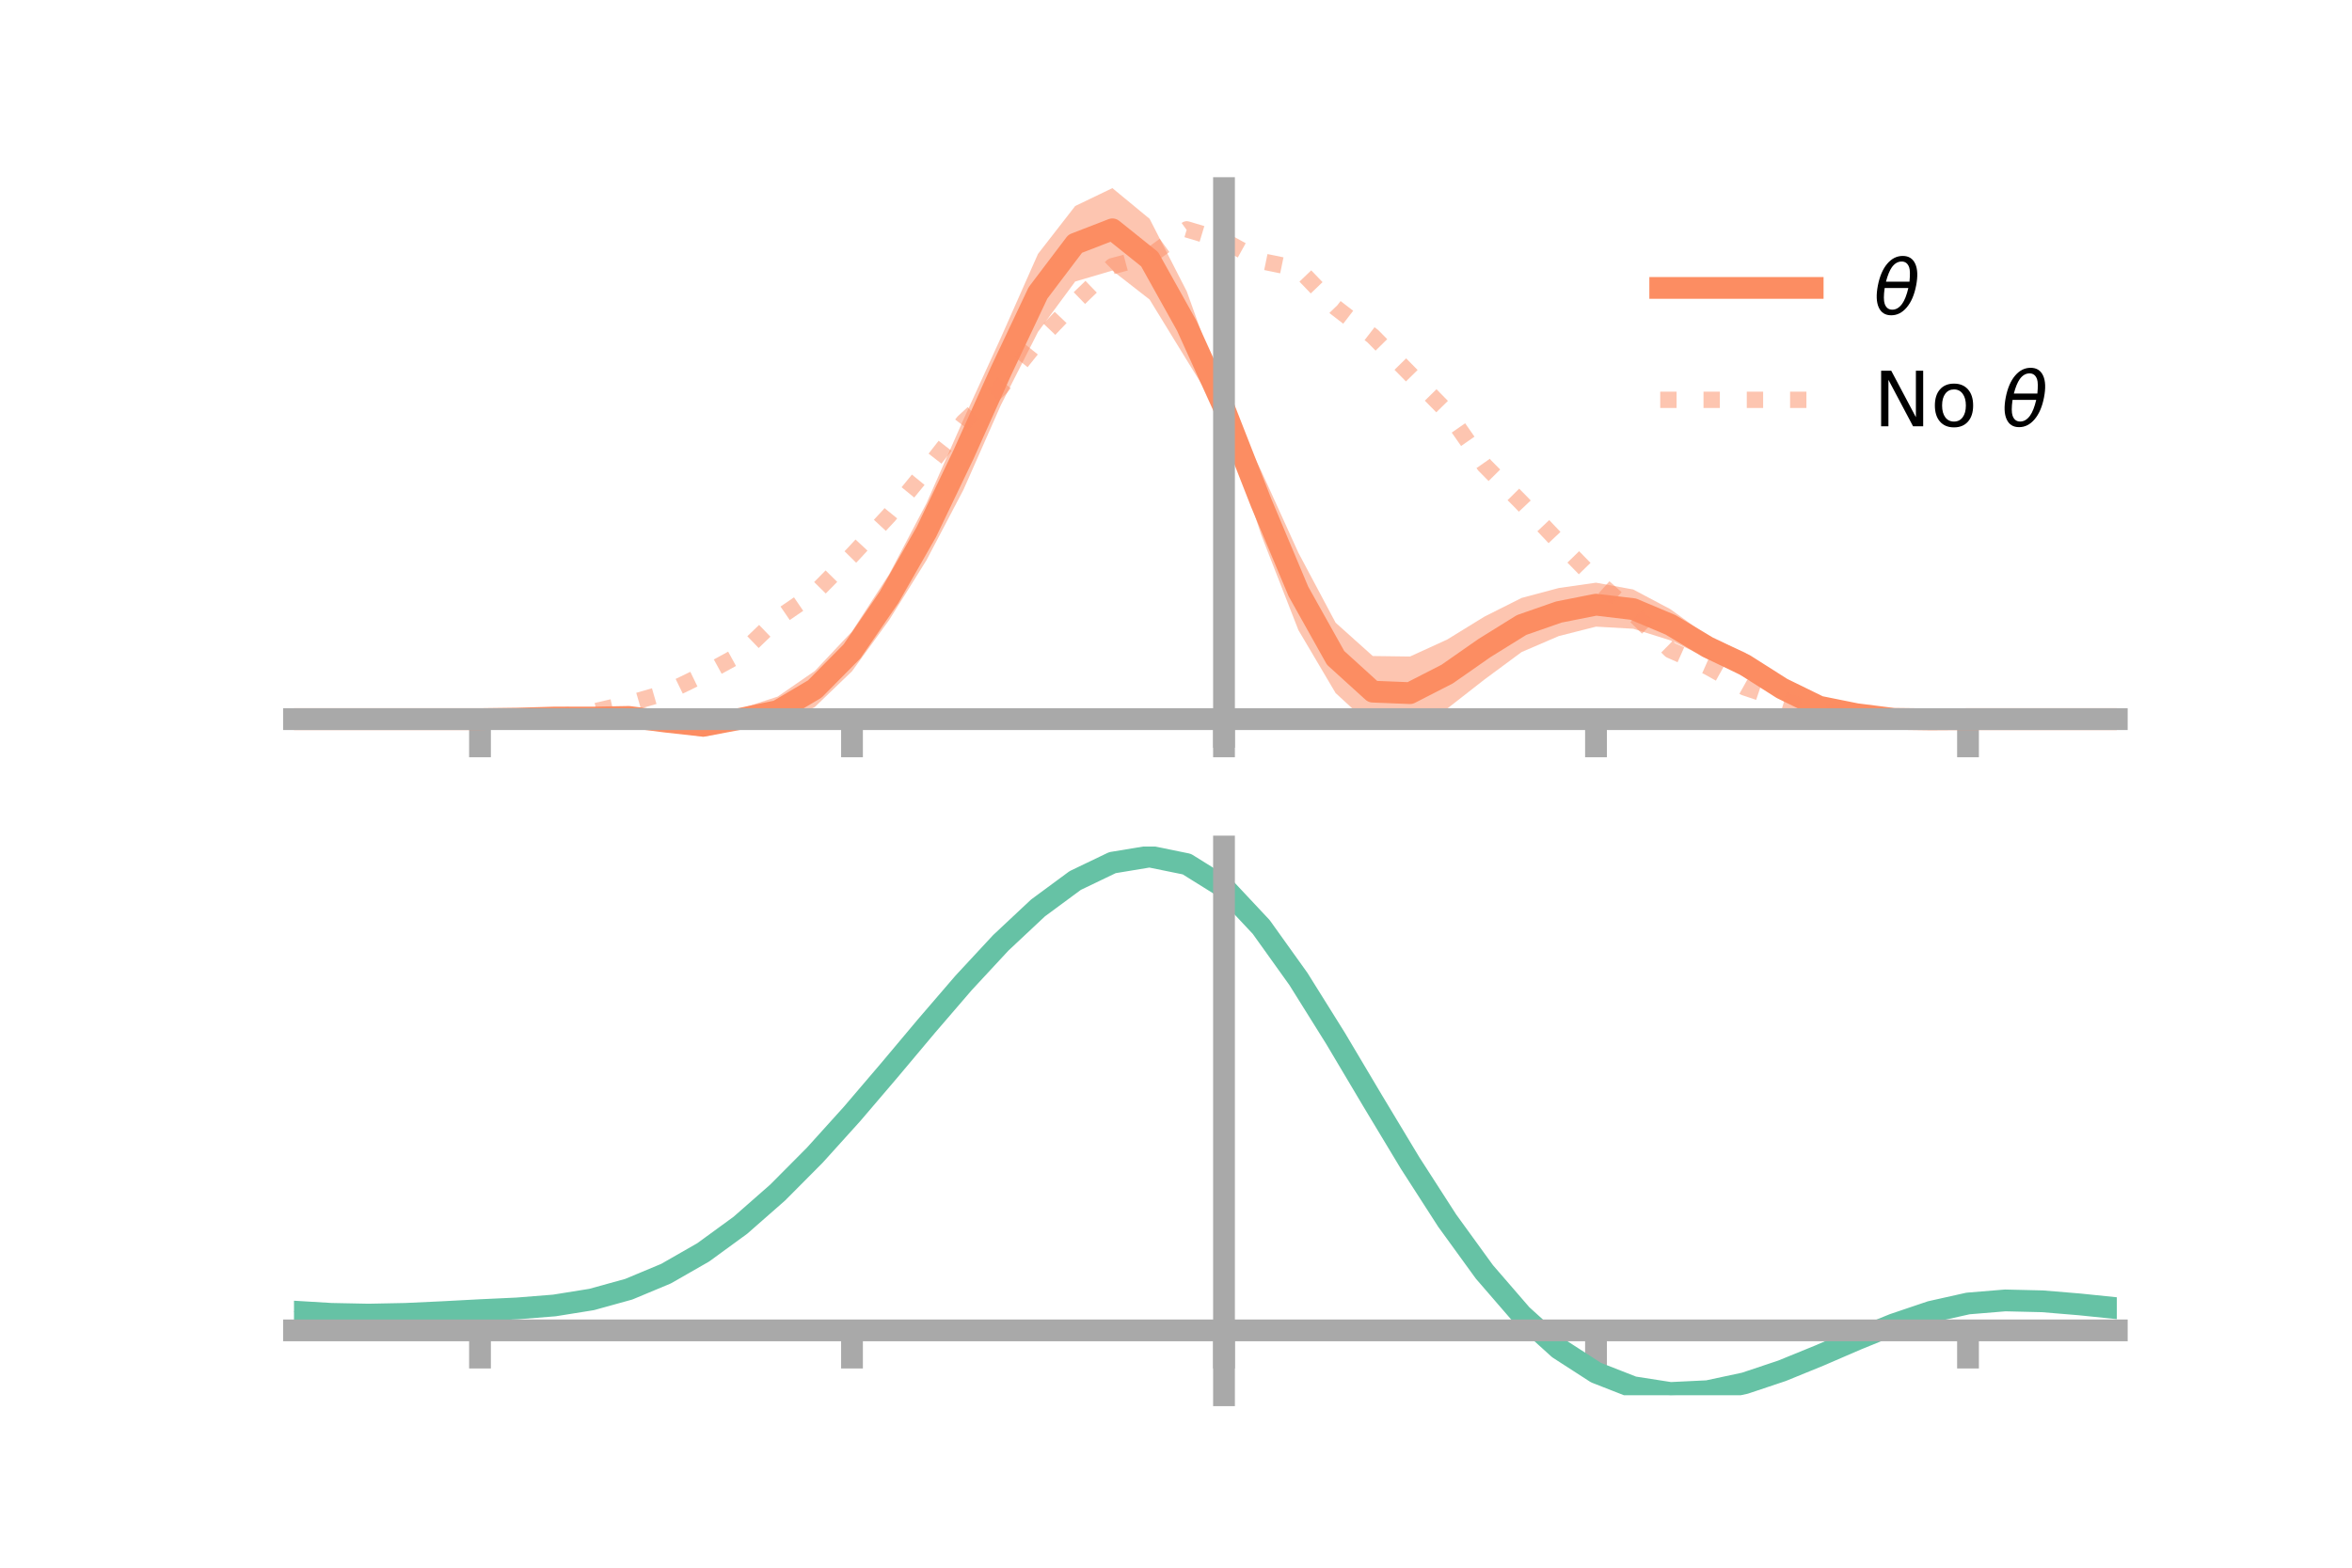 <?xml version="1.0" encoding="utf-8" standalone="no"?>
<!DOCTYPE svg PUBLIC "-//W3C//DTD SVG 1.1//EN"
  "http://www.w3.org/Graphics/SVG/1.1/DTD/svg11.dtd">
<!-- Created with matplotlib (https://matplotlib.org/) -->
<svg height="144pt" version="1.1" viewBox="0 0 216 144" width="216pt" xmlns="http://www.w3.org/2000/svg" xmlns:xlink="http://www.w3.org/1999/xlink">
 <defs>
  <style type="text/css">*{stroke-linecap:butt;stroke-linejoin:round;}</style>
 </defs>
 <g id="figure_1">
  <g id="patch_1">
   <path d="M 0 144 
L 216 144 
L 216 0 
L 0 0 
z
" style="fill:none;"/>
  </g>
  <g id="axes_1">
   <g id="patch_2">
    <path d="M 27 67.68 
L 194.4 67.68 
L 194.4 17.28 
L 27 17.28 
z
" style="fill:none;"/>
   </g>
   <g id="PolyCollection_1">
    <path clip-path="url(#p2db3175364)" d="M 27 66.055 
L 27 66.055 
L 30.416 66.055 
L 33.833 66.055 
L 37.249 66.055 
L 40.665 66.055 
L 44.082 66.055 
L 47.498 65.933 
L 50.914 65.722 
L 54.331 65.545 
L 57.747 65.282 
L 61.163 65.469 
L 64.58 65.653 
L 67.996 65.097 
L 71.412 63.99 
L 74.829 61.632 
L 78.245 58.006 
L 81.661 52.744 
L 85.078 46.239 
L 88.494 38.505 
L 91.91 31.032 
L 95.327 23.322 
L 98.743 18.923 
L 102.159 17.28 
L 105.576 20.1 
L 108.992 26.771 
L 112.408 36.3 
L 115.824 43.248 
L 119.241 50.774 
L 122.657 57.197 
L 126.073 60.26 
L 129.49 60.305 
L 132.906 58.744 
L 136.322 56.641 
L 139.739 54.924 
L 143.155 54.011 
L 146.571 53.523 
L 149.988 54.146 
L 153.404 55.958 
L 156.82 58.427 
L 160.237 59.932 
L 163.653 62.401 
L 167.069 64.297 
L 170.486 65.248 
L 173.902 65.847 
L 177.318 66.004 
L 180.735 66.055 
L 184.151 66.055 
L 187.567 66.055 
L 190.984 66.055 
L 194.4 66.055 
L 194.4 66.055 
L 194.4 66.055 
L 190.984 66.055 
L 187.567 66.055 
L 184.151 66.055 
L 180.735 66.055 
L 177.318 66.147 
L 173.902 66.216 
L 170.486 65.952 
L 167.069 65.523 
L 163.653 64.077 
L 160.237 62.209 
L 156.82 60.451 
L 153.404 58.818 
L 149.988 57.754 
L 146.571 57.561 
L 143.155 58.425 
L 139.739 59.894 
L 136.322 62.421 
L 132.906 65.09 
L 129.49 67.031 
L 126.073 66.803 
L 122.657 63.66 
L 119.241 57.878 
L 115.824 49.129 
L 112.408 38.623 
L 108.992 33.087 
L 105.576 27.515 
L 102.159 24.851 
L 98.743 25.858 
L 95.327 30.486 
L 91.91 37.224 
L 88.494 44.961 
L 85.078 51.47 
L 81.661 56.946 
L 78.245 61.66 
L 74.829 64.943 
L 71.412 66.638 
L 67.996 66.952 
L 64.58 67.68 
L 61.163 67.108 
L 57.747 66.42 
L 54.331 66.279 
L 50.914 66.095 
L 47.498 66.087 
L 44.082 66.055 
L 40.665 66.055 
L 37.249 66.055 
L 33.833 66.055 
L 30.416 66.055 
L 27 66.055 
z
" style="fill:#fc8d62;fill-opacity:0.5;"/>
   </g>
   <g id="matplotlib.axis_1">
    <g id="xtick_1">
     <g id="line2d_1">
      <defs>
       <path d="M 0 0 
L 0 3.5 
" id="m8a9245857e" style="stroke:#a9a9a9;stroke-width:2;"/>
      </defs>
      <g>
       <use style="fill:#a9a9a9;stroke:#a9a9a9;stroke-width:2;" x="44.082" xlink:href="#m8a9245857e" y="66.055"/>
      </g>
     </g>
    </g>
    <g id="xtick_2">
     <g id="line2d_2">
      <g>
       <use style="fill:#a9a9a9;stroke:#a9a9a9;stroke-width:2;" x="78.245" xlink:href="#m8a9245857e" y="66.055"/>
      </g>
     </g>
    </g>
    <g id="xtick_3">
     <g id="line2d_3">
      <g>
       <use style="fill:#a9a9a9;stroke:#a9a9a9;stroke-width:2;" x="112.408" xlink:href="#m8a9245857e" y="66.055"/>
      </g>
     </g>
    </g>
    <g id="xtick_4">
     <g id="line2d_4">
      <g>
       <use style="fill:#a9a9a9;stroke:#a9a9a9;stroke-width:2;" x="146.571" xlink:href="#m8a9245857e" y="66.055"/>
      </g>
     </g>
    </g>
    <g id="xtick_5">
     <g id="line2d_5">
      <g>
       <use style="fill:#a9a9a9;stroke:#a9a9a9;stroke-width:2;" x="180.735" xlink:href="#m8a9245857e" y="66.055"/>
      </g>
     </g>
    </g>
   </g>
   <g id="matplotlib.axis_2"/>
   <g id="line2d_6">
    <path clip-path="url(#p2db3175364)" d="M 27 66.055 
L 30.416 66.055 
L 33.833 66.055 
L 37.249 66.055 
L 40.665 66.055 
L 44.082 66.055 
L 47.498 66.01 
L 50.914 65.909 
L 54.331 65.912 
L 57.747 65.851 
L 61.163 66.288 
L 64.58 66.667 
L 67.996 66.024 
L 71.412 65.314 
L 74.829 63.288 
L 78.245 59.833 
L 81.661 54.845 
L 85.078 48.855 
L 88.494 41.733 
L 91.91 34.128 
L 95.327 26.904 
L 98.743 22.39 
L 102.159 21.066 
L 105.576 23.807 
L 108.992 29.929 
L 112.408 37.462 
L 115.824 46.189 
L 119.241 54.326 
L 122.657 60.428 
L 126.073 63.531 
L 129.49 63.668 
L 132.906 61.917 
L 136.322 59.531 
L 139.739 57.409 
L 143.155 56.218 
L 146.571 55.542 
L 149.988 55.95 
L 153.404 57.388 
L 156.82 59.439 
L 160.237 61.07 
L 163.653 63.239 
L 167.069 64.91 
L 170.486 65.6 
L 173.902 66.032 
L 177.318 66.076 
L 180.735 66.055 
L 184.151 66.055 
L 187.567 66.055 
L 190.984 66.055 
L 194.4 66.055 
" style="fill:none;stroke:#fc8d62;stroke-linecap:square;stroke-width:2;"/>
   </g>
   <g id="line2d_7">
    <path clip-path="url(#p2db3175364)" d="M 27 66.055 
L 30.416 66.055 
L 33.833 66.055 
L 37.249 66.055 
L 40.665 66.055 
L 44.082 66.055 
L 47.498 66.03 
L 50.914 65.852 
L 54.331 65.404 
L 57.747 64.617 
L 61.163 63.628 
L 64.58 61.967 
L 67.996 60.095 
L 71.412 56.808 
L 74.829 54.468 
L 78.245 51.007 
L 81.661 47.331 
L 85.078 43.149 
L 88.494 38.761 
L 91.91 35.6 
L 95.327 31.34 
L 98.743 27.752 
L 102.159 24.45 
L 105.576 23.538 
L 108.992 21.066 
L 112.408 22.096 
L 115.824 23.982 
L 119.241 24.687 
L 122.657 28.247 
L 126.073 30.879 
L 129.49 34.345 
L 132.906 37.826 
L 136.322 42.729 
L 139.739 46.178 
L 143.155 49.791 
L 146.571 53.293 
L 149.988 56.351 
L 153.404 59.717 
L 156.82 61.235 
L 160.237 63.146 
L 163.653 64.294 
L 167.069 65.332 
L 170.486 65.762 
L 173.902 65.987 
L 177.318 66.046 
L 180.735 66.055 
L 184.151 66.055 
L 187.567 66.055 
L 190.984 66.055 
L 194.4 66.055 
" style="fill:none;stroke:#fc8d62;stroke-dasharray:1.5,2.475;stroke-dashoffset:0;stroke-opacity:0.5;stroke-width:1.5;"/>
   </g>
   <g id="patch_3">
    <path d="M 112.408 67.68 
L 112.408 17.28 
" style="fill:none;stroke:#a9a9a9;stroke-linecap:square;stroke-linejoin:miter;stroke-width:2;"/>
   </g>
   <g id="patch_4">
    <path d="M 194.4 67.68 
L 194.4 17.28 
" style="fill:none;"/>
   </g>
   <g id="patch_5">
    <path d="M 27 66.055 
L 194.4 66.055 
" style="fill:none;stroke:#a9a9a9;stroke-linecap:square;stroke-linejoin:miter;stroke-width:2;"/>
   </g>
   <g id="patch_6">
    <path d="M 27 17.28 
L 194.4 17.28 
" style="fill:none;"/>
   </g>
   <g id="legend_1">
    <g id="line2d_8">
     <path d="M 152.47 26.449 
L 166.47 26.449 
" style="fill:none;stroke:#fc8d62;stroke-linecap:square;stroke-width:2;"/>
    </g>
    <g id="line2d_9"/>
    <g id="text_1">
     <!-- $\theta$ -->
     <g transform="translate(172.07 28.899)scale(0.07 -0.07)">
      <defs>
       <path d="M 45.516 34.672 
L 14.453 34.672 
Q 12.359 20.062 14.5 13.875 
Q 17.188 6.25 24.469 6.25 
Q 31.781 6.25 37.359 13.922 
Q 42.234 20.656 45.516 34.672 
z
M 47.016 42.969 
Q 48.344 56.844 46.625 61.719 
Q 43.953 69.438 36.766 69.438 
Q 29.297 69.438 23.828 61.812 
Q 19.531 55.672 16.156 42.969 
z
M 38.188 76.766 
Q 49.906 76.766 54.594 66.406 
Q 59.281 56.109 55.719 37.844 
Q 52.203 19.625 43.453 9.281 
Q 34.766 -1.125 23.047 -1.125 
Q 11.281 -1.125 6.641 9.281 
Q 2 19.625 5.516 37.844 
Q 9.078 56.109 17.719 66.406 
Q 26.422 76.766 38.188 76.766 
z
" id="DejaVuSans-Oblique-952"/>
      </defs>
      <use transform="translate(0 0.234)" xlink:href="#DejaVuSans-Oblique-952"/>
     </g>
    </g>
    <g id="line2d_10">
     <path d="M 152.47 36.724 
L 166.47 36.724 
" style="fill:none;stroke:#fc8d62;stroke-dasharray:1.5,2.475;stroke-dashoffset:0;stroke-opacity:0.5;stroke-width:1.5;"/>
    </g>
    <g id="line2d_11"/>
    <g id="text_2">
     <!-- No $\theta$ -->
     <g transform="translate(172.07 39.174)scale(0.07 -0.07)">
      <defs>
       <path d="M 9.812 72.906 
L 23.094 72.906 
L 55.422 11.922 
L 55.422 72.906 
L 64.984 72.906 
L 64.984 0 
L 51.703 0 
L 19.391 60.984 
L 19.391 0 
L 9.812 0 
z
" id="DejaVuSans-78"/>
       <path d="M 30.609 48.391 
Q 23.391 48.391 19.188 42.75 
Q 14.984 37.109 14.984 27.297 
Q 14.984 17.484 19.156 11.844 
Q 23.344 6.203 30.609 6.203 
Q 37.797 6.203 41.984 11.859 
Q 46.188 17.531 46.188 27.297 
Q 46.188 37.016 41.984 42.703 
Q 37.797 48.391 30.609 48.391 
z
M 30.609 56 
Q 42.328 56 49.016 48.375 
Q 55.719 40.766 55.719 27.297 
Q 55.719 13.875 49.016 6.219 
Q 42.328 -1.422 30.609 -1.422 
Q 18.844 -1.422 12.172 6.219 
Q 5.516 13.875 5.516 27.297 
Q 5.516 40.766 12.172 48.375 
Q 18.844 56 30.609 56 
z
" id="DejaVuSans-111"/>
       <path id="DejaVuSans-32"/>
      </defs>
      <use transform="translate(0 0.234)" xlink:href="#DejaVuSans-78"/>
      <use transform="translate(74.805 0.234)" xlink:href="#DejaVuSans-111"/>
      <use transform="translate(135.986 0.234)" xlink:href="#DejaVuSans-32"/>
      <use transform="translate(167.773 0.234)" xlink:href="#DejaVuSans-Oblique-952"/>
     </g>
    </g>
   </g>
  </g>
  <g id="axes_2">
   <g id="patch_7">
    <path d="M 27 128.16 
L 194.4 128.16 
L 194.4 77.76 
L 27 77.76 
z
" style="fill:none;"/>
   </g>
   <g id="PolyCollection_2">
    <path clip-path="url(#p5b0e35684c)" d="M 27 120.518 
L 27 120.44 
L 30.416 120.655 
L 33.833 120.723 
L 37.249 120.649 
L 40.665 120.48 
L 44.082 120.29 
L 47.498 120.126 
L 50.914 119.847 
L 54.331 119.294 
L 57.747 118.339 
L 61.163 116.891 
L 64.58 114.898 
L 67.996 112.354 
L 71.412 109.288 
L 74.829 105.77 
L 78.245 101.9 
L 81.661 97.807 
L 85.078 93.646 
L 88.494 89.591 
L 91.91 85.832 
L 95.327 82.568 
L 98.743 80.001 
L 102.159 78.333 
L 105.576 77.76 
L 108.992 78.47 
L 112.408 80.631 
L 115.824 84.327 
L 119.241 89.169 
L 122.657 94.713 
L 126.073 100.546 
L 129.49 106.308 
L 132.906 111.698 
L 136.322 116.481 
L 139.739 120.491 
L 143.155 123.629 
L 146.571 125.859 
L 149.988 127.206 
L 153.404 127.744 
L 156.82 127.586 
L 160.237 126.867 
L 163.653 125.742 
L 167.069 124.372 
L 170.486 122.921 
L 173.902 121.548 
L 177.318 120.408 
L 180.735 119.649 
L 184.151 119.37 
L 187.567 119.457 
L 190.984 119.75 
L 194.4 120.114 
L 194.4 120.218 
L 194.4 120.218 
L 190.984 119.879 
L 187.567 119.605 
L 184.151 119.53 
L 180.735 119.815 
L 177.318 120.584 
L 173.902 121.753 
L 170.486 123.17 
L 167.069 124.671 
L 163.653 126.086 
L 160.237 127.247 
L 156.82 127.989 
L 153.404 128.16 
L 149.988 127.631 
L 146.571 126.305 
L 143.155 124.123 
L 139.739 121.07 
L 136.322 117.18 
L 132.906 112.545 
L 129.49 107.32 
L 126.073 101.73 
L 122.657 96.064 
L 119.241 90.674 
L 115.824 85.965 
L 112.408 82.371 
L 108.992 80.275 
L 105.576 79.59 
L 102.159 80.147 
L 98.743 81.759 
L 95.327 84.232 
L 91.91 87.371 
L 88.494 90.978 
L 85.078 94.862 
L 81.661 98.842 
L 78.245 102.752 
L 74.829 106.448 
L 71.412 109.807 
L 67.996 112.736 
L 64.58 115.175 
L 61.163 117.095 
L 57.747 118.502 
L 54.331 119.436 
L 50.914 119.978 
L 47.498 120.247 
L 44.082 120.4 
L 40.665 120.574 
L 37.249 120.724 
L 33.833 120.783 
L 30.416 120.715 
L 27 120.518 
z
" style="fill:#66c2a5;fill-opacity:0.5;"/>
   </g>
   <g id="matplotlib.axis_3">
    <g id="xtick_6">
     <g id="line2d_12">
      <g>
       <use style="fill:#a9a9a9;stroke:#a9a9a9;stroke-width:2;" x="44.082" xlink:href="#m8a9245857e" y="122.201"/>
      </g>
     </g>
    </g>
    <g id="xtick_7">
     <g id="line2d_13">
      <g>
       <use style="fill:#a9a9a9;stroke:#a9a9a9;stroke-width:2;" x="78.245" xlink:href="#m8a9245857e" y="122.201"/>
      </g>
     </g>
    </g>
    <g id="xtick_8">
     <g id="line2d_14">
      <g>
       <use style="fill:#a9a9a9;stroke:#a9a9a9;stroke-width:2;" x="112.408" xlink:href="#m8a9245857e" y="122.201"/>
      </g>
     </g>
    </g>
    <g id="xtick_9">
     <g id="line2d_15">
      <g>
       <use style="fill:#a9a9a9;stroke:#a9a9a9;stroke-width:2;" x="146.571" xlink:href="#m8a9245857e" y="122.201"/>
      </g>
     </g>
    </g>
    <g id="xtick_10">
     <g id="line2d_16">
      <g>
       <use style="fill:#a9a9a9;stroke:#a9a9a9;stroke-width:2;" x="180.735" xlink:href="#m8a9245857e" y="122.201"/>
      </g>
     </g>
    </g>
   </g>
   <g id="matplotlib.axis_4"/>
   <g id="line2d_17">
    <path clip-path="url(#p5b0e35684c)" d="M 27 120.479 
L 30.416 120.685 
L 33.833 120.753 
L 37.249 120.686 
L 40.665 120.527 
L 44.082 120.345 
L 47.498 120.186 
L 50.914 119.913 
L 54.331 119.365 
L 57.747 118.42 
L 61.163 116.993 
L 64.58 115.037 
L 67.996 112.545 
L 71.412 109.547 
L 74.829 106.109 
L 78.245 102.326 
L 81.661 98.324 
L 85.078 94.254 
L 88.494 90.284 
L 91.91 86.602 
L 95.327 83.4 
L 98.743 80.88 
L 102.159 79.24 
L 105.576 78.675 
L 108.992 79.372 
L 112.408 81.501 
L 115.824 85.146 
L 119.241 89.922 
L 122.657 95.388 
L 126.073 101.138 
L 129.49 106.814 
L 132.906 112.121 
L 136.322 116.83 
L 139.739 120.781 
L 143.155 123.876 
L 146.571 126.082 
L 149.988 127.419 
L 153.404 127.952 
L 156.82 127.787 
L 160.237 127.057 
L 163.653 125.914 
L 167.069 124.521 
L 170.486 123.045 
L 173.902 121.651 
L 177.318 120.496 
L 180.735 119.732 
L 184.151 119.45 
L 187.567 119.531 
L 190.984 119.815 
L 194.4 120.166 
" style="fill:none;stroke:#66c2a5;stroke-linecap:square;stroke-width:2;"/>
   </g>
   <g id="patch_8">
    <path d="M 112.408 128.16 
L 112.408 77.76 
" style="fill:none;stroke:#a9a9a9;stroke-linecap:square;stroke-linejoin:miter;stroke-width:2;"/>
   </g>
   <g id="patch_9">
    <path d="M 194.4 128.16 
L 194.4 77.76 
" style="fill:none;"/>
   </g>
   <g id="patch_10">
    <path d="M 27 122.201 
L 194.4 122.201 
" style="fill:none;stroke:#a9a9a9;stroke-linecap:square;stroke-linejoin:miter;stroke-width:2;"/>
   </g>
   <g id="patch_11">
    <path d="M 27 77.76 
L 194.4 77.76 
" style="fill:none;"/>
   </g>
  </g>
 </g>
 <defs>
  <clipPath id="p2db3175364">
   <rect height="50.4" width="167.4" x="27" y="17.28"/>
  </clipPath>
  <clipPath id="p5b0e35684c">
   <rect height="50.4" width="167.4" x="27" y="77.76"/>
  </clipPath>
 </defs>
</svg>
